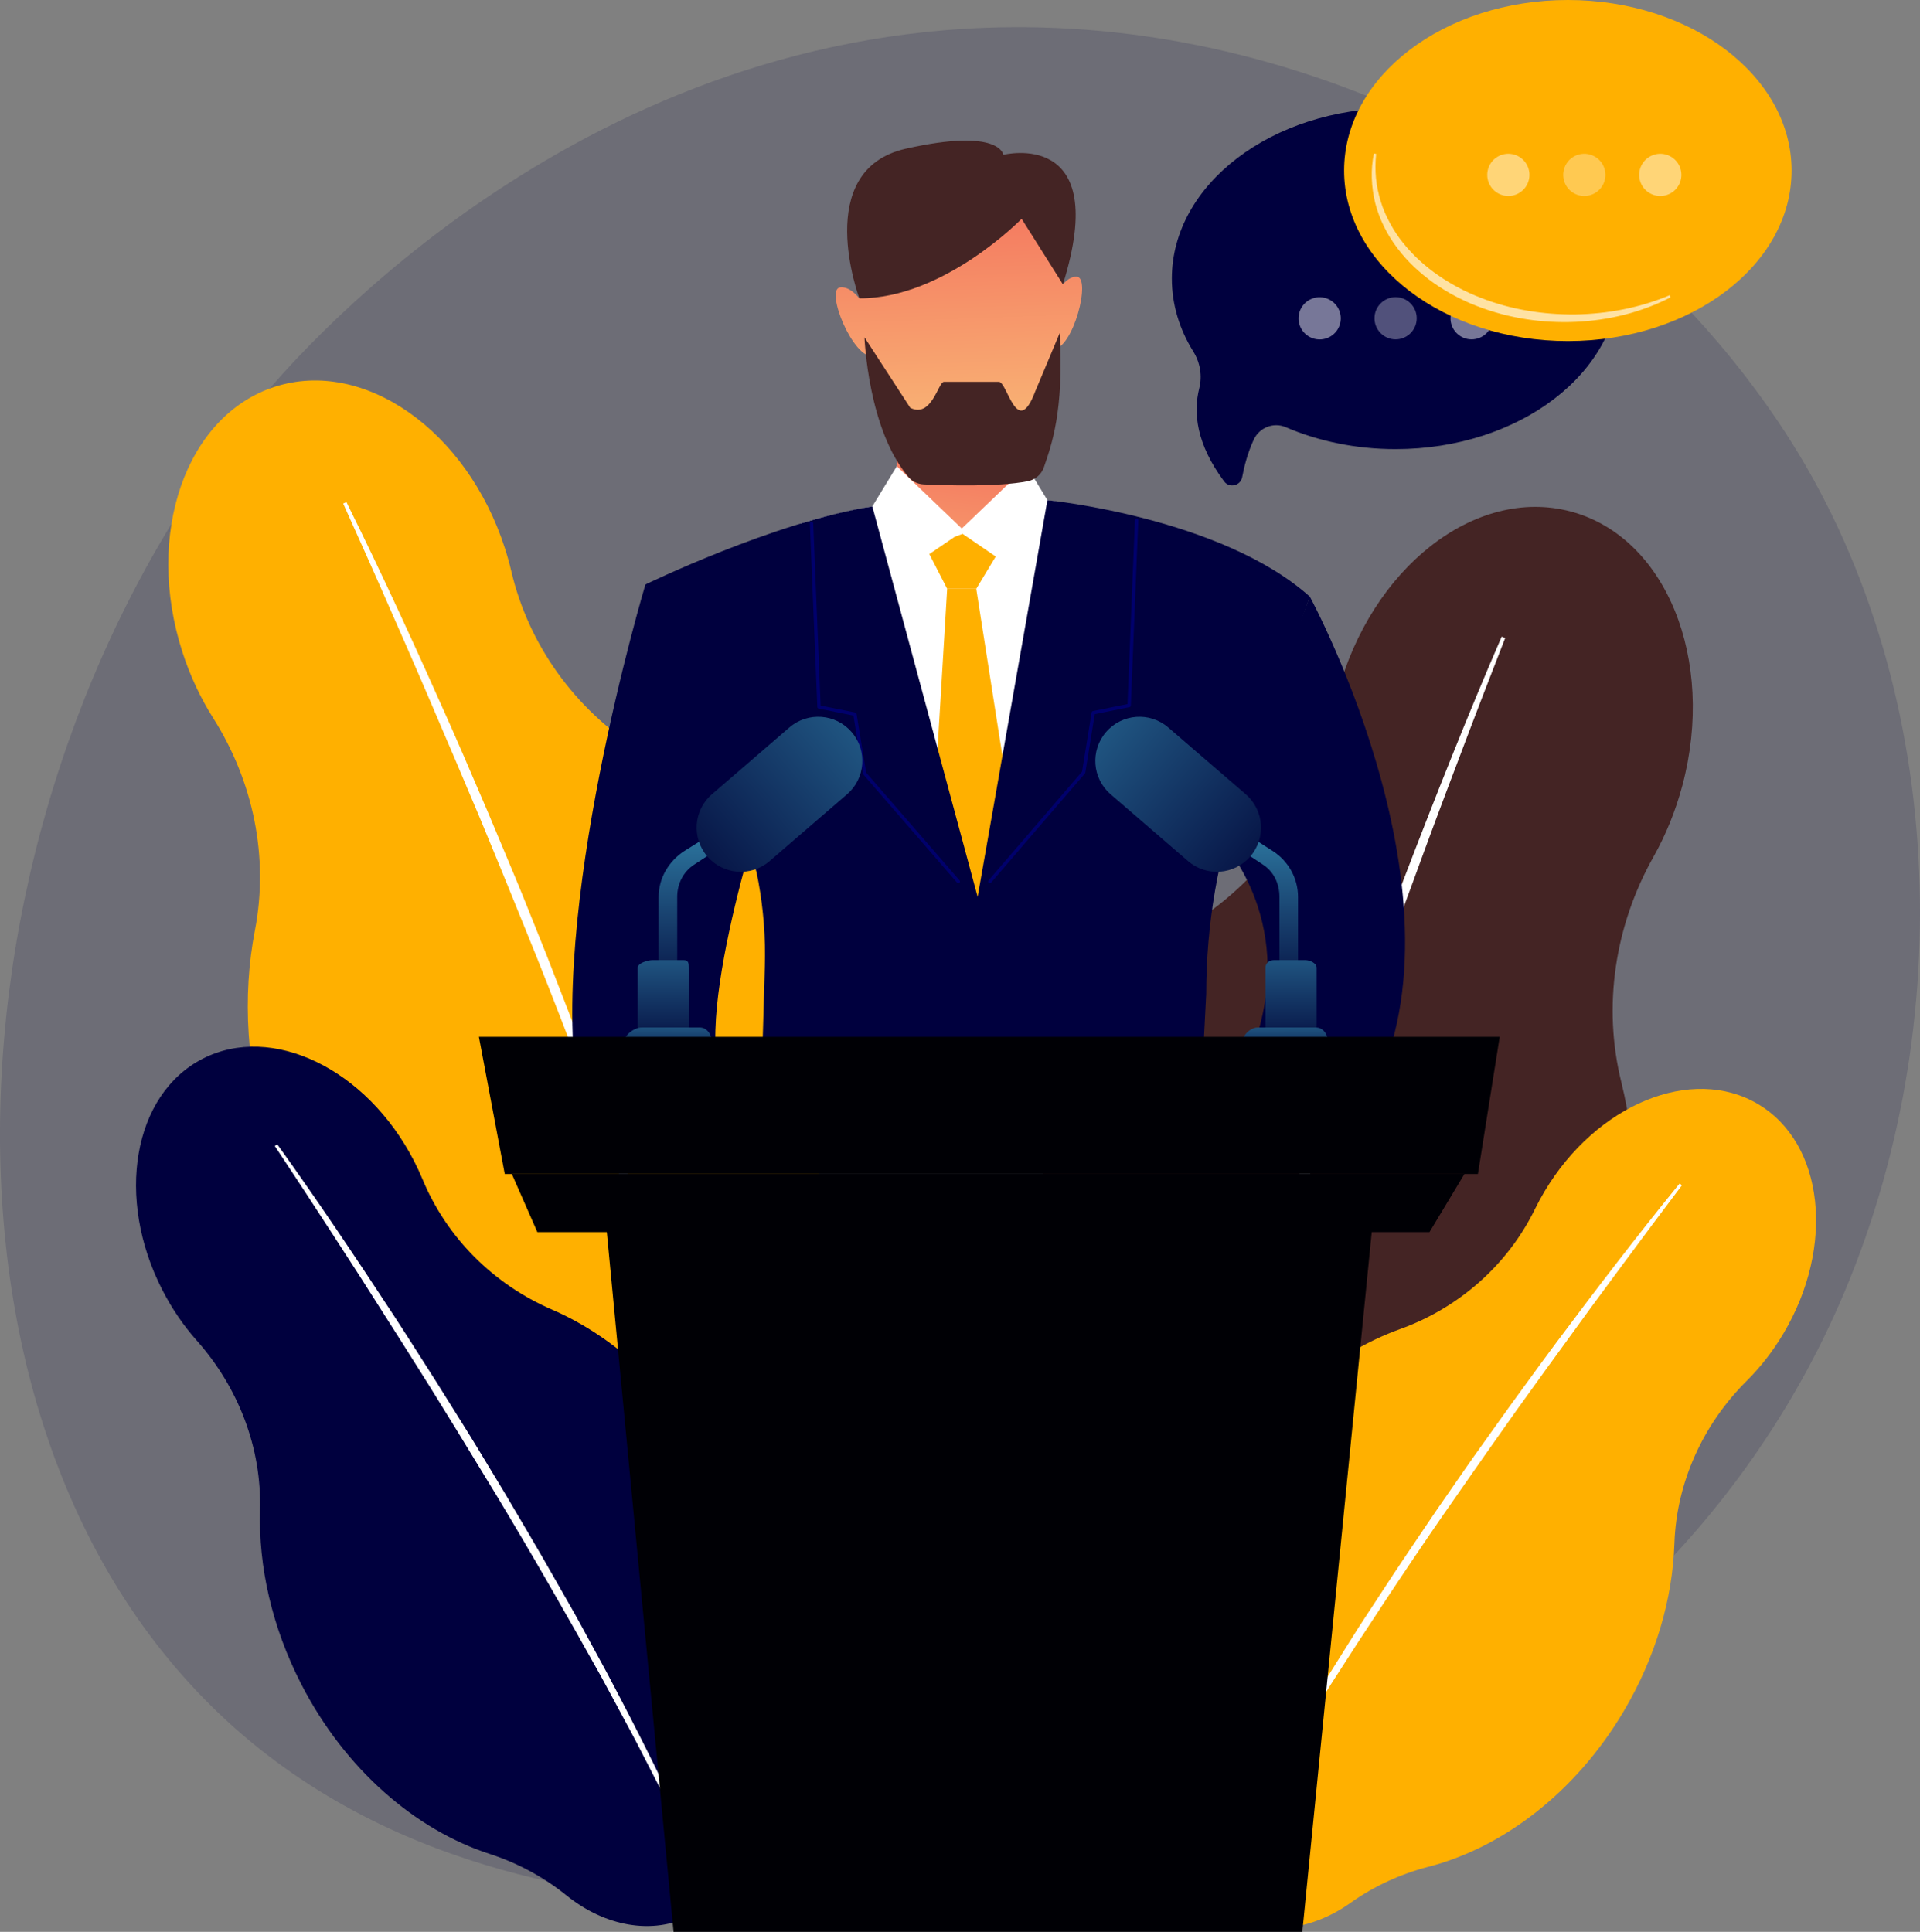 <svg width="316" height="318" viewBox="0 0 316 318" fill="none" xmlns="http://www.w3.org/2000/svg">
<rect x="0" y="0" width="316" height="318" fill="#808080" stroke="none"/>
<path opacity="0.15" d="M302.751 214.582C270.739 287.721 186.237 319.135 120.029 313.78C101.951 312.318 65.579 309.374 37.18 283.123C-17.361 232.708 -8.961 127.327 43.25 65.284C49.974 57.293 96.514 3.763 169.038 4.479C222.136 5.004 259.405 34.322 263.937 37.975C269.663 42.589 282.289 53.554 293.669 70.949C320.405 111.821 322.755 168.878 302.751 214.582Z" fill="#00003E"/>
<path d="M132.095 159.908C126.894 143.789 116.922 130.957 105.15 123.428C94.626 116.698 87.015 106.195 84.156 94.047C83.855 92.77 83.499 91.489 83.087 90.21C76.83 70.823 59.881 58.94 45.228 63.667C30.575 68.395 23.768 87.945 30.023 107.331C31.302 111.295 33.029 114.944 35.091 118.202C41.674 128.599 44.293 141.081 41.951 153.166C39.858 163.967 40.501 176.119 44.401 188.204C50.218 206.228 61.998 220.143 75.59 227.129C80.732 229.771 85.374 233.331 89.225 237.635C95.625 244.788 104.61 248.136 112.837 245.482C121.712 242.618 127.219 233.571 127.566 223.031C127.762 217.067 129.131 211.217 131.38 205.685C136.691 192.625 137.354 176.207 132.095 159.908Z" fill="#FFB000"/>
<path d="M57.013 82.636C63.062 94.831 68.713 107.211 74.236 119.649C75.618 122.757 76.95 125.889 78.292 129.014L80.304 133.705L82.278 138.412C83.58 141.555 84.927 144.681 86.195 147.838L89.998 157.311C92.453 163.658 94.962 169.985 97.298 176.379C98.471 179.574 99.705 182.745 100.813 185.963L104.18 195.602C108.54 208.498 112.578 221.51 115.95 234.701L115.383 234.852L112.485 225.079L111.765 222.635L110.985 220.208L109.416 215.36L107.856 210.509C107.339 208.891 106.762 207.292 106.218 205.683C105.107 202.472 104.023 199.253 102.894 196.049C98.289 183.263 93.514 170.538 88.477 157.913C85.91 151.621 83.398 145.306 80.787 139.03L78.842 134.318L76.857 129.622C75.536 126.491 74.215 123.36 72.863 120.242C70.211 113.984 67.513 107.743 64.765 101.525C62.05 95.293 59.276 89.085 56.482 82.888L57.013 82.636Z" fill="white"/>
<path d="M118.009 242.068C111.532 229.458 101.57 220.204 90.844 215.57C81.256 211.429 73.556 203.779 69.548 194.134C69.127 193.121 68.66 192.111 68.145 191.11C60.355 175.945 44.771 168.411 33.336 174.285C21.901 180.159 18.948 197.214 26.737 212.38C28.33 215.48 30.249 218.262 32.392 220.674C39.23 228.373 43.085 238.326 42.797 248.619C42.539 257.817 44.721 267.765 49.578 277.218C56.821 291.319 68.42 301.223 80.573 305.165C85.17 306.655 89.48 308.969 93.239 312.006C99.486 317.051 107.346 318.608 113.766 315.31C120.692 311.753 124.002 303.543 122.855 294.794C122.206 289.843 122.539 284.831 123.641 279.96C126.243 268.463 124.558 254.817 118.009 242.068Z" fill="#00003E"/>
<path d="M45.629 188.361C52.271 197.616 58.612 207.078 64.854 216.605C66.415 218.986 67.939 221.392 69.469 223.793L71.765 227.394L74.031 231.015C75.532 233.435 77.067 235.834 78.54 238.271L82.962 245.582C85.847 250.493 88.775 255.379 91.569 260.344C92.97 262.824 94.418 265.277 95.769 267.785L99.854 275.29C105.201 285.352 110.296 295.552 114.868 305.99L114.422 306.19L110.705 298.511L109.78 296.59L108.808 294.691L106.856 290.9L104.911 287.104C104.266 285.838 103.572 284.596 102.905 283.341C101.554 280.839 100.223 278.326 98.856 275.833C93.323 265.896 87.659 256.031 81.792 246.285C78.821 241.434 75.893 236.559 72.889 231.728L70.645 228.099L68.371 224.489C66.857 222.082 65.343 219.674 63.804 217.282C60.768 212.471 57.697 207.681 54.587 202.917C51.503 198.137 48.373 193.384 45.228 188.642L45.629 188.361Z" fill="white"/>
<path d="M172.39 190.178C176.981 172.937 186.769 158.894 198.741 150.331C209.444 142.676 216.876 131.211 219.221 118.276C219.467 116.917 219.772 115.55 220.136 114.182C225.658 93.446 242.839 80.019 258.512 84.193C274.184 88.366 282.413 108.559 276.892 129.294C275.763 133.535 274.146 137.468 272.154 141.007C265.796 152.303 263.724 165.577 266.848 178.162C269.64 189.409 269.627 202.228 266.185 215.155C261.051 234.433 249.419 249.714 235.501 257.806C230.237 260.867 225.548 264.864 221.732 269.603C215.39 277.478 206.121 281.49 197.323 279.147C187.83 276.619 181.542 267.404 180.602 256.335C180.07 250.071 178.311 243.992 175.643 238.295C169.341 224.847 167.747 207.611 172.39 190.178Z" fill="#442424"/>
<path d="M247.152 104.791C241.455 117.95 236.186 131.282 231.057 144.667C229.772 148.013 228.542 151.38 227.302 154.741L225.442 159.785L223.623 164.844C222.424 168.221 221.178 171.583 220.017 174.974L216.534 185.147C214.298 191.959 212.005 198.751 209.896 205.604C208.837 209.029 207.711 212.432 206.721 215.878L203.705 226.202C199.823 240.006 196.286 253.914 193.459 267.975L194.064 268.102L196.579 257.663L197.202 255.053L197.89 252.458L199.275 247.271L200.651 242.083C201.106 240.353 201.627 238.64 202.111 236.918C203.103 233.479 204.067 230.033 205.082 226.601C209.228 212.899 213.555 199.253 218.164 185.697C220.52 178.936 222.818 172.157 225.222 165.413L227.011 160.35L228.842 155.303C230.06 151.937 231.28 148.571 232.532 145.217C234.981 138.489 237.477 131.777 240.027 125.086C242.543 118.381 245.123 111.7 247.723 105.028L247.152 104.791Z" fill="white"/>
<path d="M202.194 243.127C209.31 231.148 219.64 222.672 230.442 218.774C240.098 215.289 248.114 208.25 252.626 199.03C253.101 198.061 253.621 197.099 254.185 196.148C262.743 181.741 278.485 175.293 289.347 181.744C300.209 188.196 302.078 205.106 293.521 219.513C291.771 222.459 289.721 225.071 287.473 227.308C280.3 234.448 275.919 243.98 275.579 254.094C275.276 263.133 272.536 272.76 267.202 281.741C259.246 295.135 247.269 304.151 235.11 307.284C230.511 308.468 226.142 310.479 222.272 313.23C215.839 317.803 208.035 318.855 201.936 315.233C195.358 311.325 192.605 303.072 194.259 294.558C195.194 289.74 195.171 284.803 194.383 279.958C192.524 268.524 195.001 255.238 202.194 243.127Z" fill="#FFB000"/>
<path d="M276.44 194.811C269.366 203.489 262.574 212.388 255.877 221.357C254.202 223.599 252.562 225.867 250.915 228.13L248.445 231.525L246.004 234.94C244.386 237.223 242.735 239.484 241.143 241.786L236.364 248.69C233.237 253.333 230.07 257.949 227.029 262.651C225.505 264.999 223.936 267.317 222.459 269.697L217.999 276.813C212.147 286.361 206.532 296.059 201.418 306.022L201.844 306.246L205.953 298.937L206.976 297.108L208.045 295.304L210.189 291.702L212.327 288.096C213.037 286.893 213.791 285.717 214.522 284.526C215.998 282.152 217.455 279.768 218.947 277.405C224.974 267.99 231.127 258.655 237.471 249.449C240.677 244.87 243.845 240.263 247.083 235.706L249.503 232.282L251.951 228.877C253.582 226.607 255.213 224.336 256.867 222.083C260.136 217.546 263.438 213.033 266.776 208.547C270.091 204.043 273.449 199.569 276.82 195.109L276.44 194.811Z" fill="white"/>
<path d="M193.585 185.854L183.977 85.176C160.901 76.649 131.806 86.18 131.806 86.18L127.312 185.854H193.585Z" fill="white"/>
<path d="M147.86 68.12L147.427 82.411C147.384 83.824 148.261 85.097 149.594 85.567C153.248 86.856 160.813 88.816 167.981 86.25C169.427 85.731 170.298 84.251 170.074 82.731L167.925 68.119H147.86V68.12Z" fill="url(#paint0_linear)"/>
<path d="M151.931 185.854C154.474 183.313 155.886 181.491 155.886 181.491L152.877 172.963C152.877 172.963 128.295 187.009 120.27 179.985C112.243 172.963 125.788 131.829 125.788 131.829L106.224 96.212C106.224 96.212 89.803 150.961 95.324 180.878C95.856 183.758 98.366 185.854 101.295 185.854H151.931Z" fill="#00003E"/>
<path d="M147.601 76.745L158.769 87.453L150.704 92.954L143.574 83.357L147.601 76.745Z" fill="white"/>
<path d="M168.988 76.745L157.818 87.453L165.884 92.954L173.014 83.357L168.988 76.745Z" fill="white"/>
<path d="M140.55 42.035C140.55 42.035 143.058 67.618 148.577 74.139C148.577 74.139 165.131 75.645 171.15 72.133C171.15 72.133 175.415 59.341 174.913 42.285C174.913 42.285 175.735 26.765 158.61 25.48C138.543 23.975 140.55 42.035 140.55 42.035Z" fill="url(#paint1_linear)"/>
<path d="M173.16 50.061C173.16 50.061 174.666 45.546 177.173 45.546C179.681 45.546 176.672 57.585 173.16 57.585V50.061Z" fill="url(#paint2_linear)"/>
<path d="M142.833 51.247C142.833 51.247 140.733 46.977 138.247 47.315C135.762 47.653 140.368 59.177 143.847 58.703L142.833 51.247Z" fill="url(#paint3_linear)"/>
<path d="M142.281 55.534C142.281 55.534 142.844 70.815 149.566 78.566C150.183 79.278 151.074 79.691 152.015 79.737C155.446 79.902 164.216 80.197 169.162 79.212C170.392 78.967 171.406 78.099 171.81 76.91C173.026 73.346 175.136 67.726 174.411 54.828L170.377 64.441C167.387 72.385 165.766 62.742 164.378 62.853H155.348C154.396 62.929 153.341 68.872 149.815 67.131L142.281 55.534Z" fill="#442424"/>
<path d="M168.143 36.015C168.143 36.015 155.362 49.16 141.435 49.109C141.435 49.109 133.529 27.989 149.08 24.477C164.631 20.966 165.132 25.481 165.132 25.481C165.132 25.481 183.029 20.994 174.94 46.805L168.143 36.015Z" fill="#442424"/>
<path d="M172.378 185.855H218.952C221.049 185.855 222.998 184.774 224.108 182.996C244.175 150.892 215.581 98.219 215.581 98.219L200.532 137.849C200.532 137.849 213.574 150.892 206.552 171.459C199.528 192.026 170.936 175.974 170.936 175.974L171.939 185.505C171.938 185.504 172.092 185.631 172.378 185.855Z" fill="#00003E"/>
<path d="M157.118 88.368L152.951 91.204L155.888 96.916H160.677L163.878 91.606L158.424 87.874L157.118 88.368Z" fill="#FFB000"/>
<path d="M155.887 96.916L152.637 151.035L160.904 165.984L169.224 151.574L160.676 96.916H155.887Z" fill="#FFB000"/>
<path d="M120.89 131.781C124.449 140.411 126.149 149.694 125.878 159.024L125.1 185.854H162.82L160.902 147.634L143.571 83.363C127.519 85.872 106.223 96.212 106.223 96.212L120.89 131.781Z" fill="#00003E"/>
<path d="M197.373 185.854L198.524 163.595C198.524 152.199 200.469 140.887 204.273 130.145L215.581 98.218C201.034 85.175 172.386 82.329 172.386 82.329L160.902 147.632V185.852H197.373V185.854Z" fill="#00003E"/>
<path d="M157.728 145.385C157.651 145.385 157.573 145.352 157.518 145.289L142.077 127.48C142.042 127.441 142.021 127.393 142.013 127.343L140.456 117.797L134.741 116.647C134.616 116.622 134.524 116.514 134.518 116.386L133.289 86.168C133.284 86.014 133.402 85.885 133.556 85.878C133.715 85.873 133.838 85.991 133.845 86.145L135.064 116.146L140.755 117.291C140.868 117.313 140.955 117.404 140.974 117.518L142.549 127.176L157.94 144.926C158.04 145.042 158.027 145.217 157.911 145.317C157.858 145.362 157.793 145.385 157.728 145.385Z" fill="#00006C"/>
<path d="M162.903 145.385C162.838 145.385 162.773 145.362 162.721 145.316C162.605 145.215 162.592 145.038 162.694 144.921L178.084 127.021L179.659 117.281C179.677 117.166 179.765 117.074 179.879 117.051L185.569 115.897L186.789 85.64C186.794 85.485 186.91 85.366 187.078 85.371C187.231 85.378 187.35 85.508 187.344 85.663L186.116 116.139C186.11 116.268 186.019 116.377 185.893 116.402L180.178 117.562L178.622 127.188C178.614 127.239 178.591 127.287 178.558 127.327L163.116 145.287C163.058 145.352 162.981 145.385 162.903 145.385Z" fill="#00006C"/>
<path d="M84.24 193.249L88.441 202.816H235.266L241.016 193.249H84.24Z" fill="#000005"/>
<path d="M99.799 202.049L110.856 318H214.341L225.84 202.049H99.799Z" fill="#000005"/>
<path d="M212.106 163.66C211.372 163.66 210.575 163.066 210.575 162.333V147.648C210.575 145.481 209.662 143.485 207.841 142.308L204.366 140.008C203.751 139.611 203.618 138.79 204.014 138.175C204.411 137.559 205.253 137.38 205.87 137.78L209.473 140.08C212.053 141.746 213.635 144.576 213.635 147.648V162.333C213.636 163.066 212.838 163.66 212.106 163.66Z" fill="url(#paint4_linear)"/>
<path d="M205.02 130.736C208.058 133.357 208.397 137.944 205.777 140.983C203.157 144.021 198.569 144.36 195.531 141.74L182.79 130.752C179.752 128.132 179.412 123.544 182.033 120.506C184.653 117.468 189.241 117.129 192.279 119.749L205.02 130.736Z" fill="url(#paint5_linear)"/>
<path d="M214.827 158.042H209.668C208.895 158.042 208.277 158.536 208.277 159.31V170.67H216.696V159.31C216.696 158.536 215.6 158.042 214.827 158.042Z" fill="url(#paint6_linear)"/>
<path d="M216.596 169.14H207.014C205.753 169.14 204.451 170.432 204.451 171.693V173.733H218.61V171.693C218.61 170.432 217.858 169.14 216.596 169.14Z" fill="url(#paint7_linear)"/>
<path d="M109.927 163.66C110.66 163.66 111.457 163.066 111.457 162.333V147.648C111.457 145.481 112.453 143.485 114.273 142.308L117.79 140.008C118.405 139.611 118.56 138.79 118.162 138.175C117.765 137.559 116.933 137.38 116.316 137.78L112.636 140.08C110.056 141.746 108.396 144.576 108.396 147.648V162.333C108.396 163.066 109.195 163.66 109.927 163.66Z" fill="url(#paint8_linear)"/>
<path d="M117.177 130.736C114.139 133.357 113.799 137.944 116.419 140.983C119.04 144.021 123.627 144.36 126.665 141.74L139.406 130.752C142.444 128.132 142.784 123.544 140.164 120.506C137.543 117.468 132.956 117.129 129.918 119.749L117.177 130.736Z" fill="url(#paint9_linear)"/>
<path d="M107.368 158.042H112.527C113.3 158.042 113.37 158.536 113.37 159.31V170.67H104.951V159.31C104.951 158.536 106.594 158.042 107.368 158.042Z" fill="url(#paint10_linear)"/>
<path d="M105.6 169.14H115.182C116.444 169.14 117.197 170.432 117.197 171.693V173.733H102.656V171.693C102.655 170.432 104.337 169.14 105.6 169.14Z" fill="url(#paint11_linear)"/>
<path d="M83.074 193.249L78.818 170.67H246.824L243.239 193.249H83.074Z" fill="#000005"/>
<path d="M229.693 17.788C209.354 17.788 192.867 30.356 192.867 45.859C192.867 50.158 194.136 54.231 196.403 57.872C197.523 59.673 197.899 61.861 197.379 63.917C196.364 67.923 196.897 73.098 201.466 79.24C202.333 80.407 204.175 79.969 204.441 78.54C204.775 76.749 205.35 74.528 206.335 72.386C207.252 70.389 209.591 69.448 211.61 70.317C216.952 72.617 223.121 73.93 229.693 73.93C250.031 73.93 266.519 61.362 266.519 45.859C266.519 30.356 250.031 17.788 229.693 17.788Z" fill="#00003E"/>
<g opacity="0.68">
<path opacity="0.68" d="M220.574 53.201C221.015 51.334 219.859 49.463 217.991 49.022C216.124 48.581 214.253 49.737 213.812 51.605C213.371 53.472 214.527 55.343 216.395 55.784C218.262 56.225 220.133 55.069 220.574 53.201Z" fill="white"/>
<g opacity="0.68">
<path opacity="0.68" d="M232.149 54.847C233.506 53.49 233.506 51.29 232.149 49.934C230.792 48.577 228.593 48.577 227.236 49.934C225.879 51.29 225.879 53.49 227.236 54.847C228.593 56.203 230.792 56.203 232.149 54.847Z" fill="white"/>
</g>
<path opacity="0.68" d="M244.657 54.847C246.014 53.49 246.014 51.291 244.657 49.934C243.3 48.577 241.1 48.577 239.744 49.934C238.387 51.291 238.387 53.49 239.744 54.847C241.1 56.204 243.3 56.204 244.657 54.847Z" fill="white"/>
</g>
<path d="M258.041 56.142C278.379 56.142 294.866 43.575 294.866 28.071C294.866 12.568 278.379 0 258.041 0C237.702 0 221.215 12.568 221.215 28.071C221.215 43.575 237.702 56.142 258.041 56.142Z" fill="#FFB000"/>
<path opacity="0.64" d="M274.967 48.937C270.15 51.429 264.729 52.749 259.279 52.986C253.828 53.215 248.295 52.403 243.172 50.412C242.528 50.176 241.9 49.894 241.271 49.618C240.958 49.477 240.652 49.319 240.343 49.169C240.033 49.021 239.725 48.868 239.425 48.699C238.203 48.066 237.04 47.324 235.908 46.54C233.671 44.937 231.622 43.039 229.964 40.825C228.295 38.625 227.029 36.103 226.34 33.429C225.688 30.753 225.554 27.943 226.12 25.275L226.498 25.335C226.35 26.661 226.345 27.993 226.463 29.309C226.594 30.625 226.863 31.919 227.254 33.172C227.629 34.43 228.172 35.633 228.797 36.78C229.421 37.93 230.144 39.028 230.974 40.042C232.614 42.086 234.582 43.86 236.744 45.349C238.903 46.848 241.257 48.066 243.713 49.023C248.626 50.956 253.944 51.803 259.245 51.757C264.545 51.675 269.866 50.677 274.805 48.591L274.967 48.937Z" fill="white"/>
<g opacity="0.68">
<path opacity="0.68" d="M251.647 29.505C252.045 27.628 250.847 25.784 248.97 25.385C247.093 24.987 245.248 26.186 244.85 28.062C244.452 29.939 245.65 31.784 247.527 32.182C249.404 32.581 251.249 31.382 251.647 29.505Z" fill="white"/>
<g opacity="0.68">
<path opacity="0.68" d="M263.856 30.34C264.714 28.624 264.019 26.537 262.302 25.679C260.586 24.821 258.5 25.516 257.642 27.233C256.783 28.949 257.479 31.035 259.195 31.893C260.911 32.752 262.998 32.056 263.856 30.34Z" fill="white"/>
</g>
<path opacity="0.68" d="M276.362 30.34C277.22 28.624 276.525 26.537 274.808 25.679C273.092 24.821 271.006 25.517 270.147 27.233C269.289 28.949 269.985 31.036 271.701 31.894C273.417 32.752 275.504 32.056 276.362 30.34Z" fill="white"/>
</g>
<defs>
<linearGradient id="paint0_linear" x1="155.615" y1="104.581" x2="159.005" y2="75.58" gradientUnits="userSpaceOnUse">
<stop stop-color="#F9B776"/>
<stop offset="0.05" stop-color="#F9B475"/>
<stop offset="1" stop-color="#F47960"/>
</linearGradient>
<linearGradient id="paint1_linear" x1="158.774" y1="72.12" x2="157.477" y2="34.755" gradientUnits="userSpaceOnUse">
<stop stop-color="#F9B776"/>
<stop offset="0.05" stop-color="#F9B475"/>
<stop offset="1" stop-color="#F47960"/>
</linearGradient>
<linearGradient id="paint2_linear" x1="176.29" y1="71.512" x2="174.993" y2="34.148" gradientUnits="userSpaceOnUse">
<stop stop-color="#F9B776"/>
<stop offset="0.05" stop-color="#F9B475"/>
<stop offset="1" stop-color="#F47960"/>
</linearGradient>
<linearGradient id="paint3_linear" x1="141.354" y1="72.724" x2="140.057" y2="35.359" gradientUnits="userSpaceOnUse">
<stop stop-color="#F9B776"/>
<stop offset="0.05" stop-color="#F9B475"/>
<stop offset="1" stop-color="#F47960"/>
</linearGradient>
<linearGradient id="paint4_linear" x1="208.686" y1="137.55" x2="208.807" y2="163.675" gradientUnits="userSpaceOnUse">
<stop stop-color="#2C759E"/>
<stop offset="1" stop-color="#051042"/>
</linearGradient>
<linearGradient id="paint5_linear" x1="169.441" y1="109.844" x2="208.387" y2="143.118" gradientUnits="userSpaceOnUse">
<stop stop-color="#2C759E"/>
<stop offset="1" stop-color="#051042"/>
</linearGradient>
<linearGradient id="paint6_linear" x1="212.423" y1="151.367" x2="212.52" y2="172.052" gradientUnits="userSpaceOnUse">
<stop stop-color="#2C759E"/>
<stop offset="1" stop-color="#051042"/>
</linearGradient>
<linearGradient id="paint7_linear" x1="211.502" y1="166.675" x2="211.537" y2="174.265" gradientUnits="userSpaceOnUse">
<stop stop-color="#2C759E"/>
<stop offset="1" stop-color="#051042"/>
</linearGradient>
<linearGradient id="paint8_linear" x1="113.416" y1="137.549" x2="113.294" y2="163.675" gradientUnits="userSpaceOnUse">
<stop stop-color="#2C759E"/>
<stop offset="1" stop-color="#051042"/>
</linearGradient>
<linearGradient id="paint9_linear" x1="152.755" y1="109.844" x2="113.809" y2="143.117" gradientUnits="userSpaceOnUse">
<stop stop-color="#2C759E"/>
<stop offset="1" stop-color="#051042"/>
</linearGradient>
<linearGradient id="paint10_linear" x1="109.224" y1="151.363" x2="109.127" y2="172.052" gradientUnits="userSpaceOnUse">
<stop stop-color="#2C759E"/>
<stop offset="1" stop-color="#051042"/>
</linearGradient>
<linearGradient id="paint11_linear" x1="109.954" y1="166.669" x2="109.919" y2="174.266" gradientUnits="userSpaceOnUse">
<stop stop-color="#2C759E"/>
<stop offset="1" stop-color="#051042"/>
</linearGradient>
</defs>
</svg>
